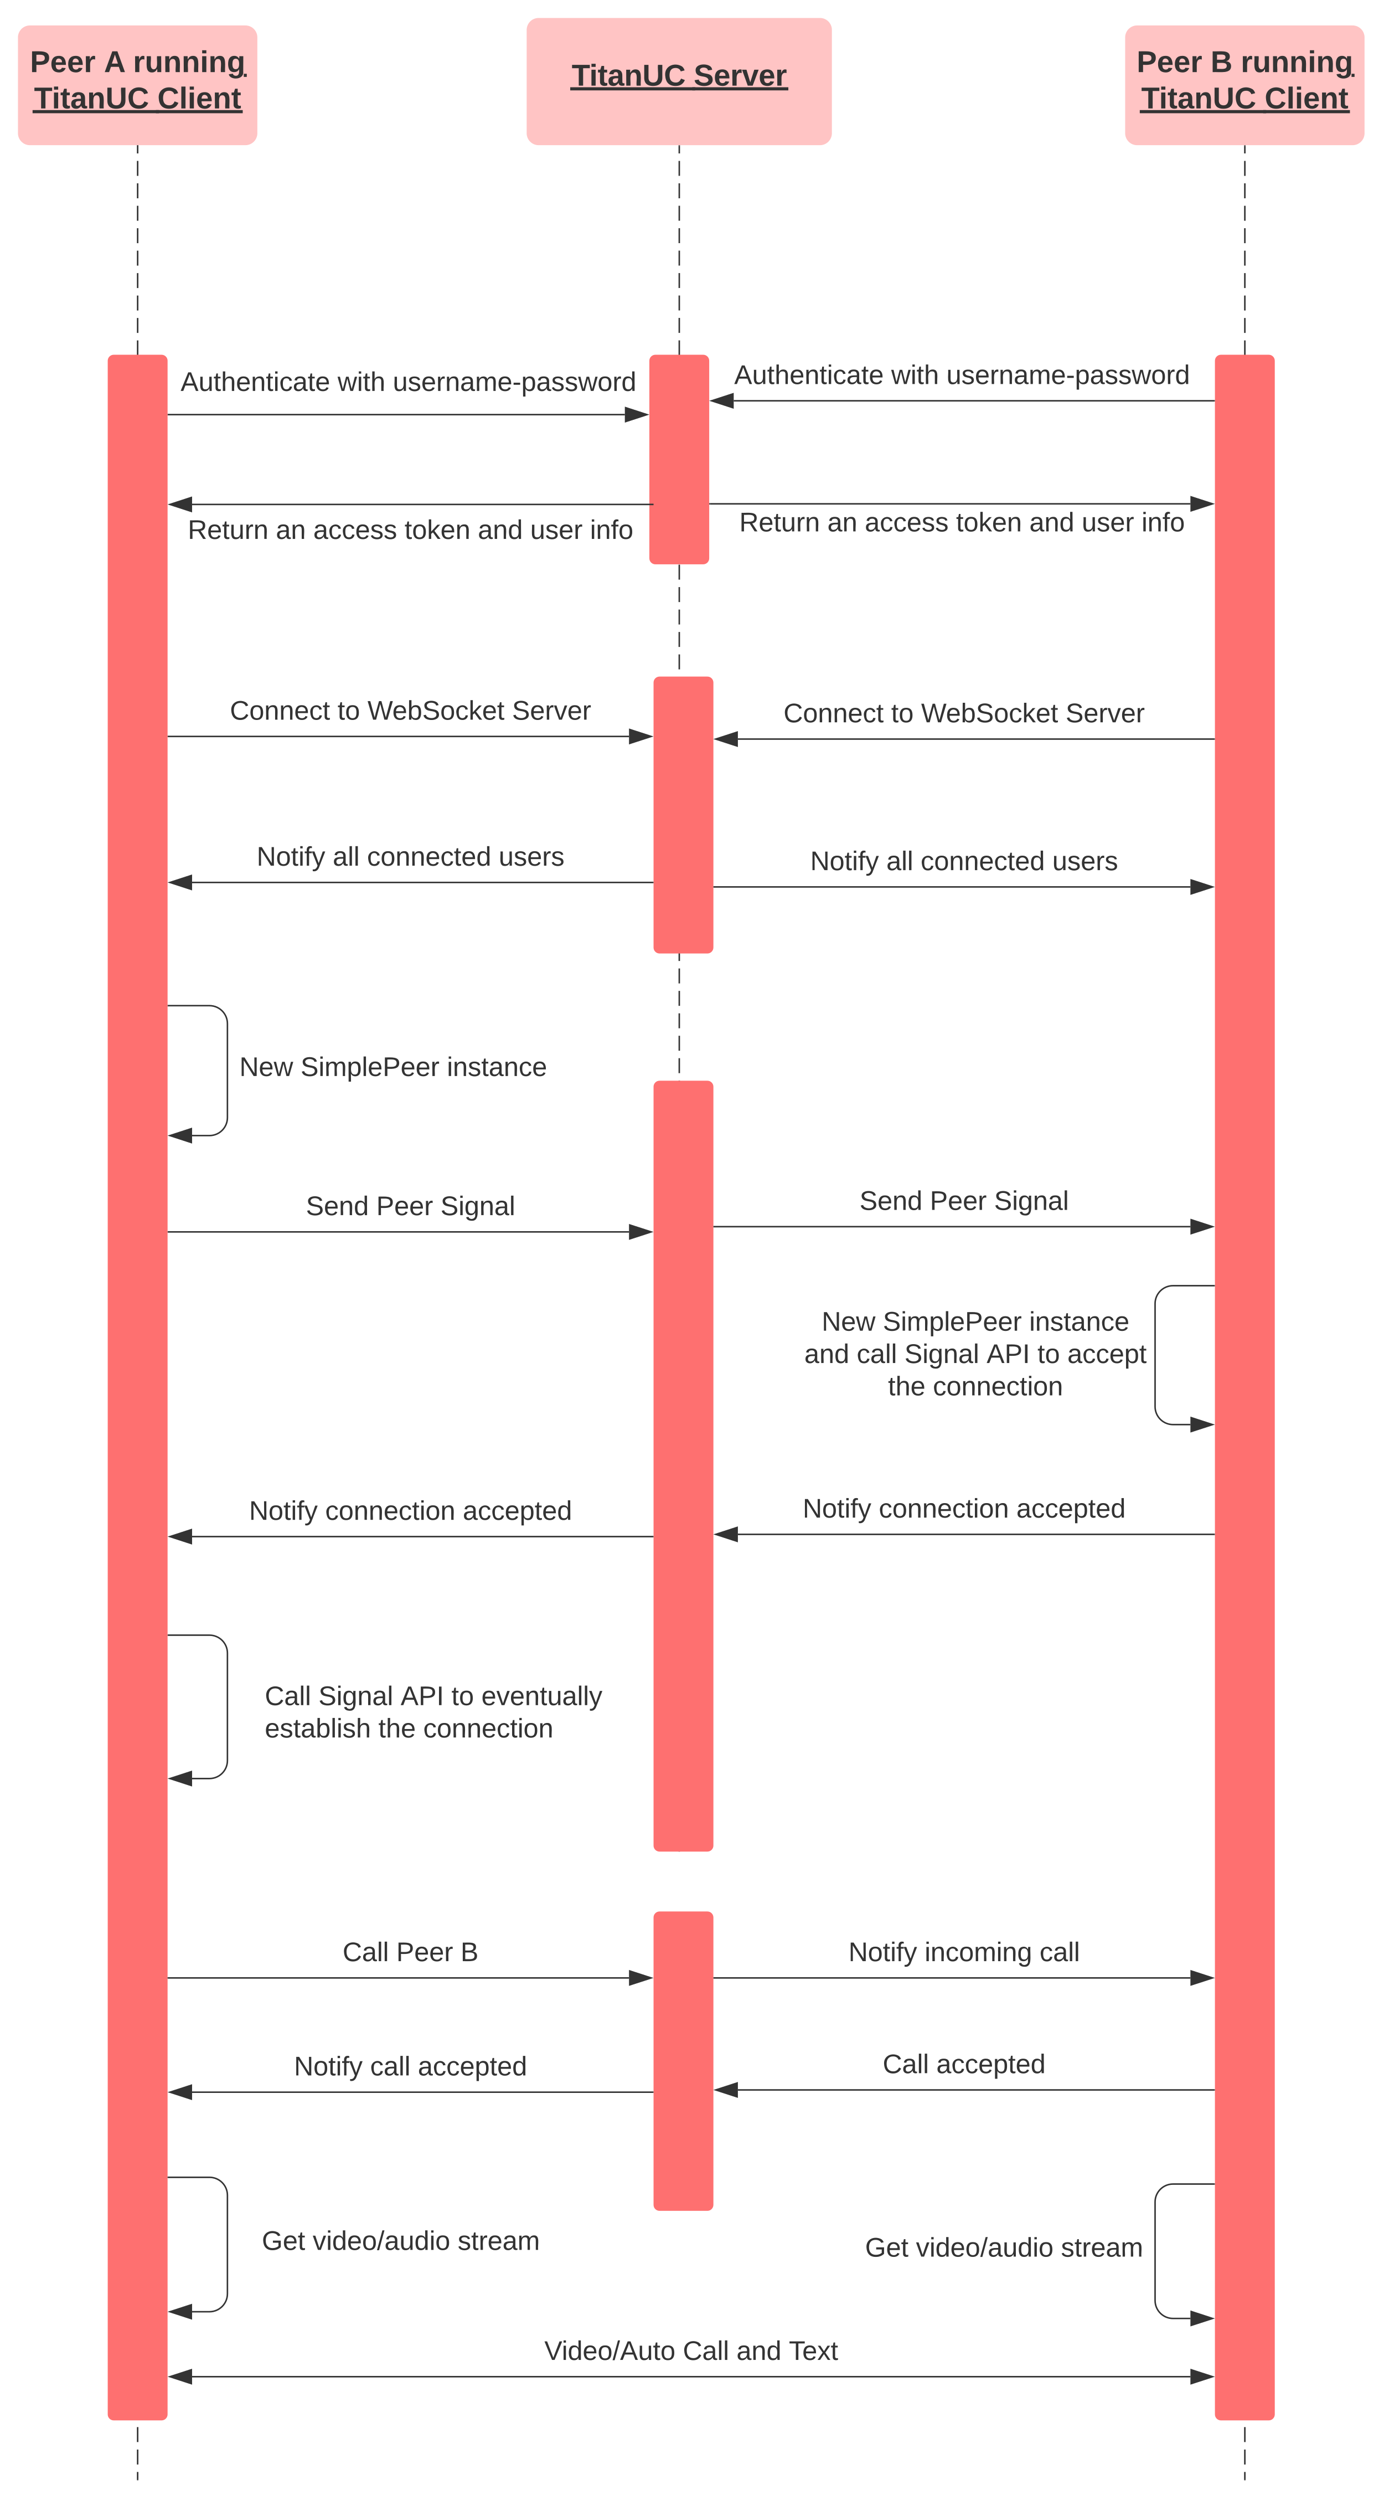 <svg xmlns="http://www.w3.org/2000/svg" xmlns:xlink="http://www.w3.org/1999/xlink" xmlns:lucid="lucid" width="925" height="1670"><g transform="translate(-68 -63)" lucid:page-tab-id="0_0"><path d="M900 160.5v5m0 5v10m0 4.98v10m0 5v10m0 4.98v10m0 5v10m0 5v9.98m0 5v10m0 5v9.98m0 5v10m0 5v9.98m0 5v10m0 5v9.98m0 5v10m0 5v9.98m0 5v10m0 5v9.98m0 5v10m0 5v9.98m0 5v10m0 5v9.98m0 5v10m0 5v10m0 4.98v10m0 5v10m0 4.98v10m0 5v10m0 4.98v10m0 5v10m0 4.98v10m0 5v10m0 5v9.98m0 5v10m0 5v9.98m0 5v10m0 5v9.98m0 5v10m0 5v9.98m0 5v10m0 5v9.98m0 5v10m0 5v9.98m0 5v10m0 5v9.98m0 5v10m0 5v9.98m0 5v10m0 5v9.98m0 5v10m0 5v10m0 4.98v10m0 5v10m0 4.98v10m0 5v10m0 4.98v10m0 5v10m0 4.98v10m0 5v10m0 5v9.98m0 5v10m0 5v9.98m0 5v10m0 5v9.98m0 5v10m0 5v9.98m0 5v10m0 5v9.98m0 5v10m0 5v9.98m0 5v10m0 5v9.98m0 5v10m0 5v9.98m0 5v10m0 5v10m0 4.98v10m0 5v10m0 4.98v10m0 5v10m0 4.98v10m0 5v10m0 4.98v10m0 5v10m0 5v9.98m0 5v10m0 5v9.98m0 5v10m0 5v9.98m0 5v10m0 5v9.98m0 5v10m0 5v9.98m0 5v10m0 5v9.98m0 5v10m0 5v9.98m0 5v10m0 5v9.98m0 5v10m0 5v9.98m0 5v10m0 5v10m0 4.98v10m0 5v10m0 4.98v5" stroke="#333" fill="none"/><path d="M900.5 160.5h-1v-.5h1" fill="#333"/><path d="M900 1719.5v.5M522 160.5v5m0 5v9.98m0 5v10m0 4.98v10m0 5v9.98m0 5v10m0 5v9.98m0 5v9.98m0 5v10m0 5v9.98m0 5v9.98m0 5v10m0 5v9.98m0 5v9.98m0 5v10m0 5v9.98m0 5v10m0 4.98v10m0 5v9.98m0 5v10m0 4.98v10m0 5v9.98m0 5v10m0 4.98v10m0 5v9.98m0 5v10m0 4.98v10m0 5v9.98m0 5v10m0 4.98v10m0 5v9.98m0 5v10m0 4.98v10m0 5v9.98m0 5v10m0 4.98v10m0 5V705m0 5v10m0 4.98v10m0 5v9.98m0 5v10m0 4.98v10m0 5v9.98m0 5v10m0 5v9.98m0 5v9.98m0 5v10m0 5v9.98m0 5v9.98m0 5v10m0 5v9.98m0 5v9.98m0 5v10m0 5v9.98m0 5v10m0 4.98v10m0 5v9.98m0 5v10m0 4.98v10m0 5v9.98m0 5v10m0 4.98v10m0 5v9.98m0 5v10m0 4.98v10m0 5v9.98m0 5v10m0 4.98v10m0 5v9.98m0 5v10m0 4.98v10m0 5v9.98m0 5v10m0 4.98v10m0 5v9.98m0 5v10m0 4.98v5" stroke="#333" fill="none"/><path d="M522.5 160.5h-1v-.5h1M522.5 1300h-1v-.5h1" fill="#333"/><path d="M420 83c0-4.42 3.58-8 8-8h188c4.42 0 8 3.58 8 8v69c0 4.42-3.58 8-8 8H428c-4.42 0-8-3.58-8-8z" fill="#ffc4c4"/><use xlink:href="#a" transform="matrix(1,0,0,1,420,75) translate(30.116 45.219)"/><use xlink:href="#b" transform="matrix(1,0,0,1,420,75) translate(111.672 45.219)"/><path d="M504.8 519c0-2.2 1.78-4 4-4h32c2.2 0 4 1.8 4 4v177c0 2.2-1.8 4-4 4h-32c-2.22 0-4-1.8-4-4z" stroke="#000" stroke-opacity="0" stroke-width="2" fill="#fe7070"/><path d="M180.5 555h307.9" stroke="#333" fill="none"/><path d="M180.5 555.5h-.5v-1h.5" fill="#333"/><path d="M503.17 555l-14.27 4.64v-9.28z" stroke="#333" fill="#333"/><use xlink:href="#c" transform="matrix(1,0,0,1,221.668,529.4) translate(0 14.4)"/><use xlink:href="#d" transform="matrix(1,0,0,1,221.668,529.4) translate(71.95 14.4)"/><use xlink:href="#e" transform="matrix(1,0,0,1,221.668,529.4) translate(91.95 14.4)"/><use xlink:href="#f" transform="matrix(1,0,0,1,221.668,529.4) translate(188.55 14.4)"/><path d="M504.8 789c0-2.2 1.78-4 4-4h32c2.2 0 4 1.8 4 4v507c0 2.2-1.8 4-4 4h-32c-2.22 0-4-1.8-4-4z" stroke="#000" stroke-opacity="0" stroke-width="2" fill="#fe7070"/><path d="M180.5 734.85H208c6.63 0 12 5.38 12 12v62.8c0 6.64-5.37 12-12 12h-11.62" stroke="#333" fill="none"/><path d="M180.5 735.35h-.5v-1h.5" fill="#333"/><path d="M181.62 821.66l14.26-4.64v9.27z" stroke="#333" fill="#333"/><use xlink:href="#g" transform="matrix(1,0,0,1,228,767.456) translate(0 14.4)"/><use xlink:href="#h" transform="matrix(1,0,0,1,228,767.456) translate(40.9 14.4)"/><use xlink:href="#i" transform="matrix(1,0,0,1,228,767.456) translate(138.7 14.4)"/><path d="M880 304c0-2.2 1.8-4 4-4h32c2.2 0 4 1.8 4 4v1372c0 2.2-1.8 4-4 4h-32c-2.2 0-4-1.8-4-4z" stroke="#000" stroke-opacity="0" stroke-width="2" fill="#fe7070"/><path d="M504.3 652.54H196.37" stroke="#333" fill="none"/><path d="M504.8 653.04h-.53v-1h.52" fill="#333"/><path d="M181.62 652.54l14.26-4.64v9.27z" stroke="#333" fill="#333"/><use xlink:href="#j" transform="matrix(1,0,0,1,239.518,626.938) translate(0.005 14.4)"/><use xlink:href="#k" transform="matrix(1,0,0,1,239.518,626.938) translate(50.905 14.4)"/><use xlink:href="#l" transform="matrix(1,0,0,1,239.518,626.938) translate(73.805 14.4)"/><use xlink:href="#m" transform="matrix(1,0,0,1,239.518,626.938) translate(161.805 14.4)"/><path d="M502 304c0-2.2 1.8-4 4-4h32c2.2 0 4 1.8 4 4v132c0 2.2-1.8 4-4 4h-32c-2.2 0-4-1.8-4-4z" stroke="#000" stroke-opacity="0" stroke-width="2" fill="#fe7070"/><path d="M180.5 340h305.12" stroke="#333" fill="none"/><path d="M180.5 340.5h-.5v-1h.5" fill="#333"/><path d="M500.38 340l-14.26 4.64v-9.28z" stroke="#333" fill="#333"/><use xlink:href="#n" transform="matrix(1,0,0,1,188.7,309.765) translate(0 14.4)"/><use xlink:href="#o" transform="matrix(1,0,0,1,188.7,309.765) translate(104.95 14.4)"/><use xlink:href="#p" transform="matrix(1,0,0,1,188.7,309.765) translate(141.85 14.4)"/><path d="M504.3 400H196.37M504.27 400h.52" stroke="#333" fill="none"/><path d="M181.62 400l14.26-4.64v9.28z" stroke="#333" fill="#333"/><use xlink:href="#q" transform="matrix(1,0,0,1,193.493,408.635) translate(0.005 14.4)"/><use xlink:href="#r" transform="matrix(1,0,0,1,193.493,408.635) translate(58.905 14.4)"/><use xlink:href="#s" transform="matrix(1,0,0,1,193.493,408.635) translate(83.905 14.4)"/><use xlink:href="#t" transform="matrix(1,0,0,1,193.493,408.635) translate(144.905 14.4)"/><use xlink:href="#u" transform="matrix(1,0,0,1,193.493,408.635) translate(193.905 14.4)"/><use xlink:href="#v" transform="matrix(1,0,0,1,193.493,408.635) translate(228.905 14.4)"/><use xlink:href="#w" transform="matrix(1,0,0,1,193.493,408.635) translate(268.855 14.4)"/><path d="M542.5 399.6h321.12" stroke="#333" fill="none"/><path d="M542.5 400.1h-.5v-1h.5" fill="#333"/><path d="M878.38 399.6l-14.26 4.64v-9.27z" stroke="#333" fill="#333"/><use xlink:href="#q" transform="matrix(1,0,0,1,562.1,403.605) translate(0.005 14.4)"/><use xlink:href="#r" transform="matrix(1,0,0,1,562.1,403.605) translate(58.905 14.4)"/><use xlink:href="#s" transform="matrix(1,0,0,1,562.1,403.605) translate(83.905 14.4)"/><use xlink:href="#t" transform="matrix(1,0,0,1,562.1,403.605) translate(144.905 14.4)"/><use xlink:href="#u" transform="matrix(1,0,0,1,562.1,403.605) translate(193.905 14.4)"/><use xlink:href="#v" transform="matrix(1,0,0,1,562.1,403.605) translate(228.905 14.4)"/><use xlink:href="#w" transform="matrix(1,0,0,1,562.1,403.605) translate(268.855 14.4)"/><path d="M879.5 330.76H558.38" stroke="#333" fill="none"/><path d="M880 331.26h-.5v-1h.5" fill="#333"/><path d="M543.62 330.76l14.26-4.64v9.27z" stroke="#333" fill="#333"/><use xlink:href="#x" transform="matrix(1,0,0,1,558.7,305.159) translate(0.005 14.4)"/><use xlink:href="#y" transform="matrix(1,0,0,1,558.7,305.159) translate(104.955 14.4)"/><use xlink:href="#z" transform="matrix(1,0,0,1,558.7,305.159) translate(141.855 14.4)"/><path d="M879.5 556.75H561.17" stroke="#333" fill="none"/><path d="M880 557.25h-.5v-1h.5" fill="#333"/><path d="M546.4 556.75l14.27-4.63v9.27z" stroke="#333" fill="#333"/><use xlink:href="#A" transform="matrix(1,0,0,1,591.668,531.152) translate(0.005 14.4)"/><use xlink:href="#B" transform="matrix(1,0,0,1,591.668,531.152) translate(71.955 14.4)"/><use xlink:href="#C" transform="matrix(1,0,0,1,591.668,531.152) translate(91.955 14.4)"/><use xlink:href="#D" transform="matrix(1,0,0,1,591.668,531.152) translate(188.555 14.4)"/><path d="M545.3 655.53H863.6" stroke="#333" fill="none"/><path d="M545.3 656.03h-.5v-1h.5" fill="#333"/><path d="M878.38 655.53l-14.26 4.64v-9.27z" stroke="#333" fill="#333"/><use xlink:href="#j" transform="matrix(1,0,0,1,609.518,629.931) translate(0.005 14.4)"/><use xlink:href="#k" transform="matrix(1,0,0,1,609.518,629.931) translate(50.905 14.4)"/><use xlink:href="#l" transform="matrix(1,0,0,1,609.518,629.931) translate(73.805 14.4)"/><use xlink:href="#m" transform="matrix(1,0,0,1,609.518,629.931) translate(161.805 14.4)"/><path d="M180.5 886h307.9" stroke="#333" fill="none"/><path d="M180.5 886.5h-.5v-1h.5" fill="#333"/><path d="M503.17 886l-14.27 4.65v-9.27z" stroke="#333" fill="#333"/><use xlink:href="#E" transform="matrix(1,0,0,1,272.468,860.415) translate(0.005 14.4)"/><use xlink:href="#F" transform="matrix(1,0,0,1,272.468,860.415) translate(47.005 14.4)"/><use xlink:href="#G" transform="matrix(1,0,0,1,272.468,860.415) translate(89.955 14.4)"/><path d="M545.3 882.5H863.6" stroke="#333" fill="none"/><path d="M545.3 883h-.5v-1h.5" fill="#333"/><path d="M878.38 882.5l-14.26 4.64v-9.28z" stroke="#333" fill="#333"/><use xlink:href="#E" transform="matrix(1,0,0,1,642.468,856.9) translate(0.005 14.4)"/><use xlink:href="#F" transform="matrix(1,0,0,1,642.468,856.9) translate(47.005 14.4)"/><use xlink:href="#G" transform="matrix(1,0,0,1,642.468,856.9) translate(89.955 14.4)"/><path d="M879.5 921.93H852c-6.63 0-12 5.38-12 12v68.8c0 6.62 5.37 12 12 12h11.62" stroke="#333" fill="none"/><path d="M880 922.43h-.5v-1h.5" fill="#333"/><path d="M878.38 1014.73l-14.26 4.63v-9.27z" stroke="#333" fill="#333"/><path d="M600 940.6c0-4.42 3.58-8 8-8h224c4.42 0 8 3.58 8 8v58.8c0 4.42-3.58 8-8 8H608c-4.42 0-8-3.58-8-8z" stroke="#000" stroke-opacity="0" fill="#fff" fill-opacity="0"/><use xlink:href="#H" transform="matrix(1,0,0,1,605,937.6) translate(12.175 14.4)"/><use xlink:href="#I" transform="matrix(1,0,0,1,605,937.6) translate(53.075 14.4)"/><use xlink:href="#J" transform="matrix(1,0,0,1,605,937.6) translate(150.875 14.4)"/><use xlink:href="#K" transform="matrix(1,0,0,1,605,937.6) translate(0.6 36)"/><use xlink:href="#L" transform="matrix(1,0,0,1,605,937.6) translate(35.6 36)"/><use xlink:href="#M" transform="matrix(1,0,0,1,605,937.6) translate(67.5 36)"/><use xlink:href="#N" transform="matrix(1,0,0,1,605,937.6) translate(122.4 36)"/><use xlink:href="#B" transform="matrix(1,0,0,1,605,937.6) translate(156.4 36)"/><use xlink:href="#O" transform="matrix(1,0,0,1,605,937.6) translate(176.4 36)"/><use xlink:href="#P" transform="matrix(1,0,0,1,605,937.6) translate(56.525 57.6)"/><use xlink:href="#Q" transform="matrix(1,0,0,1,605,937.6) translate(86.525 57.6)"/><path d="M879.5 1088.06H561.17" stroke="#333" fill="none"/><path d="M880 1088.56h-.5v-1h.5" fill="#333"/><path d="M546.4 1088.06l14.27-4.63v9.27z" stroke="#333" fill="#333"/><use xlink:href="#j" transform="matrix(1,0,0,1,604.468,1062.462) translate(0.005 14.4)"/><use xlink:href="#R" transform="matrix(1,0,0,1,604.468,1062.462) translate(50.905 14.4)"/><use xlink:href="#S" transform="matrix(1,0,0,1,604.468,1062.462) translate(142.855 14.4)"/><path d="M504.3 1089.56H196.37" stroke="#333" fill="none"/><path d="M504.8 1090.06h-.53v-1h.52" fill="#333"/><path d="M181.62 1089.56l14.26-4.64v9.27z" stroke="#333" fill="#333"/><g><use xlink:href="#j" transform="matrix(1,0,0,1,234.468,1063.959) translate(0.005 14.4)"/><use xlink:href="#R" transform="matrix(1,0,0,1,234.468,1063.959) translate(50.905 14.4)"/><use xlink:href="#S" transform="matrix(1,0,0,1,234.468,1063.959) translate(142.855 14.4)"/></g><path d="M180.5 1155.4H208c6.63 0 12 5.38 12 12v71.8c0 6.62-5.37 12-12 12h-11.62" stroke="#333" fill="none"/><path d="M180.5 1155.9h-.5v-1h.5" fill="#333"/><path d="M181.62 1251.2l14.26-4.64v9.27z" stroke="#333" fill="#333"/><path d="M240 1180.6c0-4.42 3.58-8 8-8h224c4.42 0 8 3.58 8 8v58.8c0 4.42-3.58 8-8 8H248c-4.42 0-8-3.58-8-8z" stroke="#000" stroke-opacity="0" fill="#fff" fill-opacity="0"/><g><use xlink:href="#T" transform="matrix(1,0,0,1,245,1177.6) translate(0 24.556)"/><use xlink:href="#M" transform="matrix(1,0,0,1,245,1177.6) translate(35.85 24.556)"/><use xlink:href="#N" transform="matrix(1,0,0,1,245,1177.6) translate(90.75 24.556)"/><use xlink:href="#B" transform="matrix(1,0,0,1,245,1177.6) translate(124.75 24.556)"/><use xlink:href="#U" transform="matrix(1,0,0,1,245,1177.6) translate(144.75 24.556)"/><use xlink:href="#V" transform="matrix(1,0,0,1,245,1177.6) translate(0 46.156)"/><use xlink:href="#P" transform="matrix(1,0,0,1,245,1177.6) translate(75.9 46.156)"/><use xlink:href="#Q" transform="matrix(1,0,0,1,245,1177.6) translate(105.9 46.156)"/></g><path d="M40 95.5c0-4.42 3.58-8 8-8h224c4.42 0 8 3.58 8 8v44c0 4.42-3.58 8-8 8H48c-4.42 0-8-3.58-8-8z" stroke="#000" stroke-opacity="0" fill="#fff" fill-opacity="0"/><path d="M80 88c0-4.42 3.58-8 8-8h144c4.42 0 8 3.58 8 8v64c0 4.42-3.58 8-8 8H88c-4.42 0-8-3.58-8-8z" fill="#ffc4c4"/><g><use xlink:href="#W" transform="matrix(1,0,0,1,80,80) translate(8.076 31.178)"/><use xlink:href="#X" transform="matrix(1,0,0,1,80,80) translate(57.508 31.178)"/><use xlink:href="#Y" transform="matrix(1,0,0,1,80,80) translate(76.944 31.178)"/><use xlink:href="#Z" transform="matrix(1,0,0,1,80,80) translate(10.772 55.444)"/><use xlink:href="#aa" transform="matrix(1,0,0,1,80,80) translate(93.234 55.444)"/></g><path d="M820 88c0-4.42 3.58-8 8-8h144c4.42 0 8 3.58 8 8v64c0 4.42-3.58 8-8 8H828c-4.42 0-8-3.58-8-8z" fill="#ffc4c4"/><g><use xlink:href="#W" transform="matrix(1,0,0,1,820,80) translate(7.711 31.178)"/><use xlink:href="#ab" transform="matrix(1,0,0,1,820,80) translate(57.143 31.178)"/><use xlink:href="#Y" transform="matrix(1,0,0,1,820,80) translate(77.309 31.178)"/><use xlink:href="#Z" transform="matrix(1,0,0,1,820,80) translate(10.772 55.444)"/><use xlink:href="#aa" transform="matrix(1,0,0,1,820,80) translate(93.234 55.444)"/></g><path d="M196.38 1650.8h667.24" stroke="#333" fill="none"/><path d="M181.62 1650.8l14.26-4.63v9.27zM878.38 1650.8l-14.26 4.64v-9.27z" stroke="#333" fill="#333"/><g><use xlink:href="#ac" transform="matrix(1,0,0,1,431.8,1625.201) translate(0.005 14.4)"/><use xlink:href="#ad" transform="matrix(1,0,0,1,431.8,1625.201) translate(92.605 14.4)"/><use xlink:href="#u" transform="matrix(1,0,0,1,431.8,1625.201) translate(128.455 14.4)"/><use xlink:href="#ae" transform="matrix(1,0,0,1,431.8,1625.201) translate(163.455 14.4)"/></g><path d="M160 160.5v5m0 5v10m0 4.98v10m0 5v10m0 4.98v10m0 5v10m0 5v9.98m0 5v10m0 5v9.98m0 5v10m0 5v9.98m0 5v10m0 5v9.98m0 5v10m0 5v9.98m0 5v10m0 5v9.98m0 5v10m0 5v9.98m0 5v10m0 5v9.98m0 5v10m0 5v10m0 4.98v10m0 5v10m0 4.98v10m0 5v10m0 4.98v10m0 5v10m0 4.98v10m0 5v10m0 5v9.98m0 5v10m0 5v9.98m0 5v10m0 5v9.98m0 5v10m0 5v9.98m0 5v10m0 5v9.98m0 5v10m0 5v9.98m0 5v10m0 5v9.98m0 5v10m0 5v9.98m0 5v10m0 5v9.98m0 5v10m0 5v10m0 4.98v10m0 5v10m0 4.98v10m0 5v10m0 4.98v10m0 5v10m0 4.98v10m0 5v10m0 5v9.98m0 5v10m0 5v9.98m0 5v10m0 5v9.98m0 5v10m0 5v9.98m0 5v10m0 5v9.98m0 5v10m0 5v9.98m0 5v10m0 5v9.98m0 5v10m0 5v9.98m0 5v10m0 5v10m0 4.98v10m0 5v10m0 4.98v10m0 5v10m0 4.98v10m0 5v10m0 4.98v10m0 5v10m0 5v9.98m0 5v10m0 5v9.98m0 5v10m0 5v9.98m0 5v10m0 5v9.98m0 5v10m0 5v9.98m0 5v10m0 5v9.98m0 5v10m0 5v9.98m0 5v10m0 5v9.98m0 5v10m0 5v9.98m0 5v10m0 5v10m0 4.98v10m0 5v10m0 4.98v5M160 160.5v-.5M160 1719.5v.5" stroke="#333" fill="none"/><path d="M140 304c0-2.2 1.8-4 4-4h32c2.2 0 4 1.8 4 4v1372c0 2.2-1.8 4-4 4h-32c-2.2 0-4-1.8-4-4zM504.8 1344c0-2.2 1.78-4 4-4h32c2.2 0 4 1.8 4 4v192c0 2.2-1.8 4-4 4h-32c-2.22 0-4-1.8-4-4z" stroke="#000" stroke-opacity="0" stroke-width="2" fill="#fe7070"/><path d="M180.5 1384.4h307.9" stroke="#333" fill="none"/><path d="M180.5 1384.9h-.5v-1h.5" fill="#333"/><path d="M503.17 1384.4l-14.27 4.63v-9.27z" stroke="#333" fill="#333"/><g><use xlink:href="#T" transform="matrix(1,0,0,1,296.993,1358.798) translate(0.005 14.4)"/><use xlink:href="#F" transform="matrix(1,0,0,1,296.993,1358.798) translate(35.855 14.4)"/><use xlink:href="#af" transform="matrix(1,0,0,1,296.993,1358.798) translate(78.805 14.4)"/></g><path d="M545.3 1384.4H863.6" stroke="#333" fill="none"/><path d="M545.3 1384.9h-.5v-1h.5" fill="#333"/><path d="M878.38 1384.4l-14.26 4.63v-9.27z" stroke="#333" fill="#333"/><g><use xlink:href="#j" transform="matrix(1,0,0,1,635.068,1358.798) translate(0.005 14.4)"/><use xlink:href="#ag" transform="matrix(1,0,0,1,635.068,1358.798) translate(50.905 14.4)"/><use xlink:href="#ah" transform="matrix(1,0,0,1,635.068,1358.798) translate(127.755 14.4)"/></g><path d="M879.5 1459.23H561.17" stroke="#333" fill="none"/><path d="M880 1459.73h-.5v-1h.5" fill="#333"/><path d="M546.4 1459.23l14.27-4.64v9.27z" stroke="#333" fill="#333"/><g><use xlink:href="#T" transform="matrix(1,0,0,1,657.968,1433.63) translate(0.005 14.4)"/><use xlink:href="#S" transform="matrix(1,0,0,1,657.968,1433.63) translate(35.855 14.4)"/></g><path d="M504.3 1460.73H196.37" stroke="#333" fill="none"/><path d="M504.8 1461.23h-.53v-1h.52" fill="#333"/><path d="M181.62 1460.73l14.26-4.64v9.26z" stroke="#333" fill="#333"/><g><use xlink:href="#j" transform="matrix(1,0,0,1,264.493,1435.127) translate(0.005 14.4)"/><use xlink:href="#L" transform="matrix(1,0,0,1,264.493,1435.127) translate(50.905 14.4)"/><use xlink:href="#S" transform="matrix(1,0,0,1,264.493,1435.127) translate(82.805 14.4)"/></g><path d="M180.5 1517.6H208c6.63 0 12 5.37 12 12v65.8c0 6.63-5.37 12-12 12h-11.62" stroke="#333" fill="none"/><path d="M180.5 1518.1h-.5v-1h.5" fill="#333"/><path d="M181.62 1607.4l14.26-4.64v9.27z" stroke="#333" fill="#333"/><g><use xlink:href="#ai" transform="matrix(1,0,0,1,228,1551.699) translate(0.005 14.4)"/><use xlink:href="#aj" transform="matrix(1,0,0,1,228,1551.699) translate(15.005 14.4)"/><use xlink:href="#ak" transform="matrix(1,0,0,1,228,1551.699) translate(49.005 14.4)"/><use xlink:href="#al" transform="matrix(1,0,0,1,228,1551.699) translate(145.905 14.4)"/></g><path d="M879.5 1522.1H852c-6.63 0-12 5.36-12 12v65.8c0 6.62 5.37 12 12 12h11.62" stroke="#333" fill="none"/><path d="M880 1522.6h-.5v-1h.5" fill="#333"/><path d="M878.38 1611.9l-14.26 4.62v-9.27z" stroke="#333" fill="#333"/><g><use xlink:href="#am" transform="matrix(1,0,0,1,646.2,1556.189) translate(0.005 14.4)"/><use xlink:href="#ak" transform="matrix(1,0,0,1,646.2,1556.189) translate(34.005 14.4)"/><use xlink:href="#al" transform="matrix(1,0,0,1,646.2,1556.189) translate(130.905 14.4)"/></g><defs><path fill="#333" d="M136-208V0H84v-208H4v-40h212v40h-80" id="an"/><path fill="#333" d="M25-224v-37h50v37H25zM25 0v-190h50V0H25" id="ao"/><path fill="#333" d="M115-3C79 11 28 4 28-45v-112H4v-33h27l15-45h31v45h36v33H77v99c-1 23 16 31 38 25v30" id="ap"/><path fill="#333" d="M133-34C117-15 103 5 69 4 32 3 11-16 11-54c-1-60 55-63 116-61 1-26-3-47-28-47-18 1-26 9-28 27l-52-2c7-38 36-58 82-57s74 22 75 68l1 82c-1 14 12 18 25 15v27c-30 8-71 5-69-32zm-48 3c29 0 43-24 42-57-32 0-66-3-65 30 0 17 8 27 23 27" id="aq"/><path fill="#333" d="M135-194c87-1 58 113 63 194h-50c-7-57 23-157-34-157-59 0-34 97-39 157H25l-1-190h47c2 12-1 28 3 38 12-26 28-41 61-42" id="ar"/><path fill="#333" d="M238-95c0 69-44 99-111 99C63 4 22-25 22-93v-155h51v151c-1 38 19 59 55 60 90 1 49-130 58-211h52v153" id="as"/><path fill="#333" d="M67-125c0 53 21 87 73 88 37 1 54-22 65-47l45 17C233-25 199 4 140 4 58 4 20-42 15-125 8-235 124-281 211-232c18 10 29 29 36 50l-46 12c-8-25-30-41-62-41-52 0-71 34-72 86" id="at"/><g id="a"><use transform="matrix(0.056,0,0,0.056,0,0)" xlink:href="#an"/><use transform="matrix(0.056,0,0,0.056,11.778,0)" xlink:href="#ao"/><use transform="matrix(0.056,0,0,0.056,17.333,0)" xlink:href="#ap"/><use transform="matrix(0.056,0,0,0.056,23.944,0)" xlink:href="#aq"/><use transform="matrix(0.056,0,0,0.056,35.056,0)" xlink:href="#ar"/><use transform="matrix(0.056,0,0,0.056,47.222,0)" xlink:href="#as"/><use transform="matrix(0.056,0,0,0.056,61.611,0)" xlink:href="#at"/><path fill="#333" d="M-1 1.07h83.56v2.1H-1z"/></g><path fill="#333" d="M169-182c-1-43-94-46-97-3 18 66 151 10 154 114 3 95-165 93-204 36-6-8-10-19-12-30l50-8c3 46 112 56 116 5-17-69-150-10-154-114-4-87 153-88 188-35 5 8 8 18 10 28" id="au"/><path fill="#333" d="M185-48c-13 30-37 53-82 52C43 2 14-33 14-96s30-98 90-98c62 0 83 45 84 108H66c0 31 8 55 39 56 18 0 30-7 34-22zm-45-69c5-46-57-63-70-21-2 6-4 13-4 21h74" id="av"/><path fill="#333" d="M135-150c-39-12-60 13-60 57V0H25l-1-190h47c2 13-1 29 3 40 6-28 27-53 61-41v41" id="aw"/><path fill="#333" d="M128 0H69L1-190h53L99-40l48-150h52" id="ax"/><g id="b"><use transform="matrix(0.056,0,0,0.056,0,0)" xlink:href="#au"/><use transform="matrix(0.056,0,0,0.056,13.333,0)" xlink:href="#av"/><use transform="matrix(0.056,0,0,0.056,24.444,0)" xlink:href="#aw"/><use transform="matrix(0.056,0,0,0.056,32.222,0)" xlink:href="#ax"/><use transform="matrix(0.056,0,0,0.056,43.333,0)" xlink:href="#av"/><use transform="matrix(0.056,0,0,0.056,54.444,0)" xlink:href="#aw"/><path fill="#333" d="M-1 1.07h64.22v2.1H-1z"/></g><path fill="#333" d="M212-179c-10-28-35-45-73-45-59 0-87 40-87 99 0 60 29 101 89 101 43 0 62-24 78-52l27 14C228-24 195 4 139 4 59 4 22-46 18-125c-6-104 99-153 187-111 19 9 31 26 39 46" id="ay"/><path fill="#333" d="M100-194c62-1 85 37 85 99 1 63-27 99-86 99S16-35 15-95c0-66 28-99 85-99zM99-20c44 1 53-31 53-75 0-43-8-75-51-75s-53 32-53 75 10 74 51 75" id="az"/><path fill="#333" d="M117-194c89-4 53 116 60 194h-32v-121c0-31-8-49-39-48C34-167 62-67 57 0H25l-1-190h30c1 10-1 24 2 32 11-22 29-35 61-36" id="aA"/><path fill="#333" d="M100-194c63 0 86 42 84 106H49c0 40 14 67 53 68 26 1 43-12 49-29l28 8c-11 28-37 45-77 45C44 4 14-33 15-96c1-61 26-98 85-98zm52 81c6-60-76-77-97-28-3 7-6 17-6 28h103" id="aB"/><path fill="#333" d="M96-169c-40 0-48 33-48 73s9 75 48 75c24 0 41-14 43-38l32 2c-6 37-31 61-74 61-59 0-76-41-82-99-10-93 101-131 147-64 4 7 5 14 7 22l-32 3c-4-21-16-35-41-35" id="aC"/><path fill="#333" d="M59-47c-2 24 18 29 38 22v24C64 9 27 4 27-40v-127H5v-23h24l9-43h21v43h35v23H59v120" id="aD"/><g id="c"><use transform="matrix(0.05,0,0,0.05,0,0)" xlink:href="#ay"/><use transform="matrix(0.05,0,0,0.05,12.95,0)" xlink:href="#az"/><use transform="matrix(0.05,0,0,0.05,22.95,0)" xlink:href="#aA"/><use transform="matrix(0.05,0,0,0.05,32.95,0)" xlink:href="#aA"/><use transform="matrix(0.05,0,0,0.05,42.95,0)" xlink:href="#aB"/><use transform="matrix(0.05,0,0,0.05,52.95,0)" xlink:href="#aC"/><use transform="matrix(0.05,0,0,0.05,61.95,0)" xlink:href="#aD"/></g><g id="d"><use transform="matrix(0.05,0,0,0.05,0,0)" xlink:href="#aD"/><use transform="matrix(0.05,0,0,0.05,5,0)" xlink:href="#az"/></g><path fill="#333" d="M266 0h-40l-56-210L115 0H75L2-248h35L96-30l15-64 43-154h32l59 218 59-218h35" id="aE"/><path fill="#333" d="M115-194c53 0 69 39 70 98 0 66-23 100-70 100C84 3 66-7 56-30L54 0H23l1-261h32v101c10-23 28-34 59-34zm-8 174c40 0 45-34 45-75 0-40-5-75-45-74-42 0-51 32-51 76 0 43 10 73 51 73" id="aF"/><path fill="#333" d="M185-189c-5-48-123-54-124 2 14 75 158 14 163 119 3 78-121 87-175 55-17-10-28-26-33-46l33-7c5 56 141 63 141-1 0-78-155-14-162-118-5-82 145-84 179-34 5 7 8 16 11 25" id="aG"/><path fill="#333" d="M143 0L79-87 56-68V0H24v-261h32v163l83-92h37l-77 82L181 0h-38" id="aH"/><g id="e"><use transform="matrix(0.05,0,0,0.05,0,0)" xlink:href="#aE"/><use transform="matrix(0.05,0,0,0.05,16.6,0)" xlink:href="#aB"/><use transform="matrix(0.05,0,0,0.05,26.6,0)" xlink:href="#aF"/><use transform="matrix(0.05,0,0,0.05,36.6,0)" xlink:href="#aG"/><use transform="matrix(0.05,0,0,0.05,48.6,0)" xlink:href="#az"/><use transform="matrix(0.05,0,0,0.05,58.6,0)" xlink:href="#aC"/><use transform="matrix(0.05,0,0,0.05,67.6,0)" xlink:href="#aH"/><use transform="matrix(0.05,0,0,0.05,76.6,0)" xlink:href="#aB"/><use transform="matrix(0.05,0,0,0.05,86.6,0)" xlink:href="#aD"/></g><path fill="#333" d="M114-163C36-179 61-72 57 0H25l-1-190h30c1 12-1 29 2 39 6-27 23-49 58-41v29" id="aI"/><path fill="#333" d="M108 0H70L1-190h34L89-25l56-165h34" id="aJ"/><g id="f"><use transform="matrix(0.05,0,0,0.05,0,0)" xlink:href="#aG"/><use transform="matrix(0.05,0,0,0.05,12,0)" xlink:href="#aB"/><use transform="matrix(0.05,0,0,0.05,22,0)" xlink:href="#aI"/><use transform="matrix(0.05,0,0,0.05,27.95,0)" xlink:href="#aJ"/><use transform="matrix(0.05,0,0,0.05,36.95,0)" xlink:href="#aB"/><use transform="matrix(0.05,0,0,0.05,46.95,0)" xlink:href="#aI"/></g><path fill="#333" d="M190 0L58-211 59 0H30v-248h39L202-35l-2-213h31V0h-41" id="aK"/><path fill="#333" d="M206 0h-36l-40-164L89 0H53L-1-190h32L70-26l43-164h34l41 164 42-164h31" id="aL"/><g id="g"><use transform="matrix(0.05,0,0,0.05,0,0)" xlink:href="#aK"/><use transform="matrix(0.05,0,0,0.05,12.95,0)" xlink:href="#aB"/><use transform="matrix(0.05,0,0,0.05,22.95,0)" xlink:href="#aL"/></g><path fill="#333" d="M24-231v-30h32v30H24zM24 0v-190h32V0H24" id="aM"/><path fill="#333" d="M210-169c-67 3-38 105-44 169h-31v-121c0-29-5-50-35-48C34-165 62-65 56 0H25l-1-190h30c1 10-1 24 2 32 10-44 99-50 107 0 11-21 27-35 58-36 85-2 47 119 55 194h-31v-121c0-29-5-49-35-48" id="aN"/><path fill="#333" d="M115-194c55 1 70 41 70 98S169 2 115 4C84 4 66-9 55-30l1 105H24l-1-265h31l2 30c10-21 28-34 59-34zm-8 174c40 0 45-34 45-75s-6-73-45-74c-42 0-51 32-51 76 0 43 10 73 51 73" id="aO"/><path fill="#333" d="M24 0v-261h32V0H24" id="aP"/><path fill="#333" d="M30-248c87 1 191-15 191 75 0 78-77 80-158 76V0H30v-248zm33 125c57 0 124 11 124-50 0-59-68-47-124-48v98" id="aQ"/><g id="h"><use transform="matrix(0.05,0,0,0.05,0,0)" xlink:href="#aG"/><use transform="matrix(0.05,0,0,0.05,12,0)" xlink:href="#aM"/><use transform="matrix(0.05,0,0,0.05,15.95,0)" xlink:href="#aN"/><use transform="matrix(0.05,0,0,0.05,30.9,0)" xlink:href="#aO"/><use transform="matrix(0.05,0,0,0.05,40.9,0)" xlink:href="#aP"/><use transform="matrix(0.05,0,0,0.05,44.85,0)" xlink:href="#aB"/><use transform="matrix(0.05,0,0,0.05,54.85,0)" xlink:href="#aQ"/><use transform="matrix(0.05,0,0,0.05,66.85,0)" xlink:href="#aB"/><use transform="matrix(0.05,0,0,0.05,76.85,0)" xlink:href="#aB"/><use transform="matrix(0.05,0,0,0.05,86.85,0)" xlink:href="#aI"/></g><path fill="#333" d="M135-143c-3-34-86-38-87 0 15 53 115 12 119 90S17 21 10-45l28-5c4 36 97 45 98 0-10-56-113-15-118-90-4-57 82-63 122-42 12 7 21 19 24 35" id="aR"/><path fill="#333" d="M141-36C126-15 110 5 73 4 37 3 15-17 15-53c-1-64 63-63 125-63 3-35-9-54-41-54-24 1-41 7-42 31l-33-3c5-37 33-52 76-52 45 0 72 20 72 64v82c-1 20 7 32 28 27v20c-31 9-61-2-59-35zM48-53c0 20 12 33 32 33 41-3 63-29 60-74-43 2-92-5-92 41" id="aS"/><g id="i"><use transform="matrix(0.05,0,0,0.05,0,0)" xlink:href="#aM"/><use transform="matrix(0.05,0,0,0.05,3.95,0)" xlink:href="#aA"/><use transform="matrix(0.05,0,0,0.05,13.95,0)" xlink:href="#aR"/><use transform="matrix(0.05,0,0,0.05,22.95,0)" xlink:href="#aD"/><use transform="matrix(0.05,0,0,0.05,27.95,0)" xlink:href="#aS"/><use transform="matrix(0.05,0,0,0.05,37.95,0)" xlink:href="#aA"/><use transform="matrix(0.05,0,0,0.05,47.95,0)" xlink:href="#aC"/><use transform="matrix(0.05,0,0,0.05,56.95,0)" xlink:href="#aB"/></g><path fill="#333" d="M101-234c-31-9-42 10-38 44h38v23H63V0H32v-167H5v-23h27c-7-52 17-82 69-68v24" id="aT"/><path fill="#333" d="M179-190L93 31C79 59 56 82 12 73V49c39 6 53-20 64-50L1-190h34L92-34l54-156h33" id="aU"/><g id="j"><use transform="matrix(0.05,0,0,0.05,0,0)" xlink:href="#aK"/><use transform="matrix(0.05,0,0,0.05,12.95,0)" xlink:href="#az"/><use transform="matrix(0.05,0,0,0.05,22.95,0)" xlink:href="#aD"/><use transform="matrix(0.05,0,0,0.05,27.95,0)" xlink:href="#aM"/><use transform="matrix(0.05,0,0,0.05,31.9,0)" xlink:href="#aT"/><use transform="matrix(0.05,0,0,0.05,36.9,0)" xlink:href="#aU"/></g><g id="k"><use transform="matrix(0.05,0,0,0.05,0,0)" xlink:href="#aS"/><use transform="matrix(0.05,0,0,0.05,10,0)" xlink:href="#aP"/><use transform="matrix(0.05,0,0,0.05,13.95,0)" xlink:href="#aP"/></g><path fill="#333" d="M85-194c31 0 48 13 60 33l-1-100h32l1 261h-30c-2-10 0-23-3-31C134-8 116 4 85 4 32 4 16-35 15-94c0-66 23-100 70-100zm9 24c-40 0-46 34-46 75 0 40 6 74 45 74 42 0 51-32 51-76 0-42-9-74-50-73" id="aV"/><g id="l"><use transform="matrix(0.05,0,0,0.05,0,0)" xlink:href="#aC"/><use transform="matrix(0.05,0,0,0.05,9,0)" xlink:href="#az"/><use transform="matrix(0.05,0,0,0.05,19,0)" xlink:href="#aA"/><use transform="matrix(0.05,0,0,0.05,29,0)" xlink:href="#aA"/><use transform="matrix(0.05,0,0,0.05,39,0)" xlink:href="#aB"/><use transform="matrix(0.05,0,0,0.05,49,0)" xlink:href="#aC"/><use transform="matrix(0.05,0,0,0.05,58,0)" xlink:href="#aD"/><use transform="matrix(0.05,0,0,0.05,63,0)" xlink:href="#aB"/><use transform="matrix(0.05,0,0,0.05,73,0)" xlink:href="#aV"/></g><path fill="#333" d="M84 4C-5 8 30-112 23-190h32v120c0 31 7 50 39 49 72-2 45-101 50-169h31l1 190h-30c-1-10 1-25-2-33-11 22-28 36-60 37" id="aW"/><g id="m"><use transform="matrix(0.05,0,0,0.05,0,0)" xlink:href="#aW"/><use transform="matrix(0.05,0,0,0.05,10,0)" xlink:href="#aR"/><use transform="matrix(0.05,0,0,0.05,19,0)" xlink:href="#aB"/><use transform="matrix(0.05,0,0,0.05,29,0)" xlink:href="#aI"/><use transform="matrix(0.05,0,0,0.05,34.95,0)" xlink:href="#aR"/></g><path fill="#333" d="M205 0l-28-72H64L36 0H1l101-248h38L239 0h-34zm-38-99l-47-123c-12 45-31 82-46 123h93" id="aX"/><path fill="#333" d="M106-169C34-169 62-67 57 0H25v-261h32l-1 103c12-21 28-36 61-36 89 0 53 116 60 194h-32v-121c2-32-8-49-39-48" id="aY"/><g id="n"><use transform="matrix(0.05,0,0,0.05,0,0)" xlink:href="#aX"/><use transform="matrix(0.05,0,0,0.05,12,0)" xlink:href="#aW"/><use transform="matrix(0.05,0,0,0.05,22,0)" xlink:href="#aD"/><use transform="matrix(0.05,0,0,0.05,27,0)" xlink:href="#aY"/><use transform="matrix(0.05,0,0,0.05,37,0)" xlink:href="#aB"/><use transform="matrix(0.05,0,0,0.05,47,0)" xlink:href="#aA"/><use transform="matrix(0.05,0,0,0.05,57,0)" xlink:href="#aD"/><use transform="matrix(0.05,0,0,0.05,62,0)" xlink:href="#aM"/><use transform="matrix(0.05,0,0,0.05,65.95,0)" xlink:href="#aC"/><use transform="matrix(0.05,0,0,0.05,74.95,0)" xlink:href="#aS"/><use transform="matrix(0.05,0,0,0.05,84.95,0)" xlink:href="#aD"/><use transform="matrix(0.05,0,0,0.05,89.95,0)" xlink:href="#aB"/></g><g id="o"><use transform="matrix(0.05,0,0,0.05,0,0)" xlink:href="#aL"/><use transform="matrix(0.05,0,0,0.05,12.95,0)" xlink:href="#aM"/><use transform="matrix(0.05,0,0,0.05,16.9,0)" xlink:href="#aD"/><use transform="matrix(0.05,0,0,0.05,21.9,0)" xlink:href="#aY"/></g><path fill="#333" d="M16-82v-28h88v28H16" id="aZ"/><g id="p"><use transform="matrix(0.05,0,0,0.05,0,0)" xlink:href="#aW"/><use transform="matrix(0.05,0,0,0.05,10,0)" xlink:href="#aR"/><use transform="matrix(0.05,0,0,0.05,19,0)" xlink:href="#aB"/><use transform="matrix(0.05,0,0,0.05,29,0)" xlink:href="#aI"/><use transform="matrix(0.05,0,0,0.05,34.95,0)" xlink:href="#aA"/><use transform="matrix(0.05,0,0,0.05,44.95,0)" xlink:href="#aS"/><use transform="matrix(0.05,0,0,0.05,54.95,0)" xlink:href="#aN"/><use transform="matrix(0.05,0,0,0.05,69.9,0)" xlink:href="#aB"/><use transform="matrix(0.05,0,0,0.05,79.9,0)" xlink:href="#aZ"/><use transform="matrix(0.05,0,0,0.05,85.85,0)" xlink:href="#aO"/><use transform="matrix(0.05,0,0,0.05,95.85,0)" xlink:href="#aS"/><use transform="matrix(0.05,0,0,0.05,105.85,0)" xlink:href="#aR"/><use transform="matrix(0.05,0,0,0.05,114.85,0)" xlink:href="#aR"/><use transform="matrix(0.05,0,0,0.05,123.85,0)" xlink:href="#aL"/><use transform="matrix(0.05,0,0,0.05,136.8,0)" xlink:href="#az"/><use transform="matrix(0.05,0,0,0.05,146.8,0)" xlink:href="#aI"/><use transform="matrix(0.05,0,0,0.05,152.75,0)" xlink:href="#aV"/></g><path fill="#333" d="M233-177c-1 41-23 64-60 70L243 0h-38l-65-103H63V0H30v-248c88 3 205-21 203 71zM63-129c60-2 137 13 137-47 0-61-80-42-137-45v92" id="ba"/><g id="q"><use transform="matrix(0.05,0,0,0.05,0,0)" xlink:href="#ba"/><use transform="matrix(0.05,0,0,0.05,12.95,0)" xlink:href="#aB"/><use transform="matrix(0.05,0,0,0.05,22.95,0)" xlink:href="#aD"/><use transform="matrix(0.05,0,0,0.05,27.95,0)" xlink:href="#aW"/><use transform="matrix(0.05,0,0,0.05,37.95,0)" xlink:href="#aI"/><use transform="matrix(0.05,0,0,0.05,43.9,0)" xlink:href="#aA"/></g><g id="r"><use transform="matrix(0.05,0,0,0.05,0,0)" xlink:href="#aS"/><use transform="matrix(0.05,0,0,0.05,10,0)" xlink:href="#aA"/></g><g id="s"><use transform="matrix(0.05,0,0,0.05,0,0)" xlink:href="#aS"/><use transform="matrix(0.05,0,0,0.05,10,0)" xlink:href="#aC"/><use transform="matrix(0.05,0,0,0.05,19,0)" xlink:href="#aC"/><use transform="matrix(0.05,0,0,0.05,28,0)" xlink:href="#aB"/><use transform="matrix(0.05,0,0,0.05,38,0)" xlink:href="#aR"/><use transform="matrix(0.05,0,0,0.05,47,0)" xlink:href="#aR"/></g><g id="t"><use transform="matrix(0.05,0,0,0.05,0,0)" xlink:href="#aD"/><use transform="matrix(0.05,0,0,0.05,5,0)" xlink:href="#az"/><use transform="matrix(0.05,0,0,0.05,15,0)" xlink:href="#aH"/><use transform="matrix(0.05,0,0,0.05,24,0)" xlink:href="#aB"/><use transform="matrix(0.05,0,0,0.05,34,0)" xlink:href="#aA"/></g><g id="u"><use transform="matrix(0.05,0,0,0.05,0,0)" xlink:href="#aS"/><use transform="matrix(0.05,0,0,0.05,10,0)" xlink:href="#aA"/><use transform="matrix(0.05,0,0,0.05,20,0)" xlink:href="#aV"/></g><g id="v"><use transform="matrix(0.05,0,0,0.05,0,0)" xlink:href="#aW"/><use transform="matrix(0.05,0,0,0.05,10,0)" xlink:href="#aR"/><use transform="matrix(0.05,0,0,0.05,19,0)" xlink:href="#aB"/><use transform="matrix(0.05,0,0,0.05,29,0)" xlink:href="#aI"/></g><g id="w"><use transform="matrix(0.05,0,0,0.05,0,0)" xlink:href="#aM"/><use transform="matrix(0.05,0,0,0.05,3.95,0)" xlink:href="#aA"/><use transform="matrix(0.05,0,0,0.05,13.95,0)" xlink:href="#aT"/><use transform="matrix(0.05,0,0,0.05,18.95,0)" xlink:href="#az"/></g><g id="x"><use transform="matrix(0.05,0,0,0.05,0,0)" xlink:href="#aX"/><use transform="matrix(0.05,0,0,0.05,12,0)" xlink:href="#aW"/><use transform="matrix(0.05,0,0,0.05,22,0)" xlink:href="#aD"/><use transform="matrix(0.05,0,0,0.05,27,0)" xlink:href="#aY"/><use transform="matrix(0.05,0,0,0.05,37,0)" xlink:href="#aB"/><use transform="matrix(0.05,0,0,0.05,47,0)" xlink:href="#aA"/><use transform="matrix(0.05,0,0,0.05,57,0)" xlink:href="#aD"/><use transform="matrix(0.05,0,0,0.05,62,0)" xlink:href="#aM"/><use transform="matrix(0.05,0,0,0.05,65.95,0)" xlink:href="#aC"/><use transform="matrix(0.05,0,0,0.05,74.95,0)" xlink:href="#aS"/><use transform="matrix(0.05,0,0,0.05,84.95,0)" xlink:href="#aD"/><use transform="matrix(0.05,0,0,0.05,89.95,0)" xlink:href="#aB"/></g><g id="y"><use transform="matrix(0.05,0,0,0.05,0,0)" xlink:href="#aL"/><use transform="matrix(0.05,0,0,0.05,12.95,0)" xlink:href="#aM"/><use transform="matrix(0.05,0,0,0.05,16.9,0)" xlink:href="#aD"/><use transform="matrix(0.05,0,0,0.05,21.9,0)" xlink:href="#aY"/></g><g id="z"><use transform="matrix(0.05,0,0,0.05,0,0)" xlink:href="#aW"/><use transform="matrix(0.05,0,0,0.05,10,0)" xlink:href="#aR"/><use transform="matrix(0.05,0,0,0.05,19,0)" xlink:href="#aB"/><use transform="matrix(0.05,0,0,0.05,29,0)" xlink:href="#aI"/><use transform="matrix(0.05,0,0,0.05,34.95,0)" xlink:href="#aA"/><use transform="matrix(0.05,0,0,0.05,44.95,0)" xlink:href="#aS"/><use transform="matrix(0.05,0,0,0.05,54.95,0)" xlink:href="#aN"/><use transform="matrix(0.05,0,0,0.05,69.9,0)" xlink:href="#aB"/><use transform="matrix(0.05,0,0,0.05,79.9,0)" xlink:href="#aZ"/><use transform="matrix(0.05,0,0,0.05,85.85,0)" xlink:href="#aO"/><use transform="matrix(0.05,0,0,0.05,95.85,0)" xlink:href="#aS"/><use transform="matrix(0.05,0,0,0.05,105.85,0)" xlink:href="#aR"/><use transform="matrix(0.05,0,0,0.05,114.85,0)" xlink:href="#aR"/><use transform="matrix(0.05,0,0,0.05,123.85,0)" xlink:href="#aL"/><use transform="matrix(0.05,0,0,0.05,136.8,0)" xlink:href="#az"/><use transform="matrix(0.05,0,0,0.05,146.8,0)" xlink:href="#aI"/><use transform="matrix(0.05,0,0,0.05,152.75,0)" xlink:href="#aV"/></g><g id="A"><use transform="matrix(0.05,0,0,0.05,0,0)" xlink:href="#ay"/><use transform="matrix(0.05,0,0,0.05,12.95,0)" xlink:href="#az"/><use transform="matrix(0.05,0,0,0.05,22.95,0)" xlink:href="#aA"/><use transform="matrix(0.05,0,0,0.05,32.95,0)" xlink:href="#aA"/><use transform="matrix(0.05,0,0,0.05,42.95,0)" xlink:href="#aB"/><use transform="matrix(0.05,0,0,0.05,52.95,0)" xlink:href="#aC"/><use transform="matrix(0.05,0,0,0.05,61.95,0)" xlink:href="#aD"/></g><g id="B"><use transform="matrix(0.05,0,0,0.05,0,0)" xlink:href="#aD"/><use transform="matrix(0.05,0,0,0.05,5,0)" xlink:href="#az"/></g><g id="C"><use transform="matrix(0.05,0,0,0.05,0,0)" xlink:href="#aE"/><use transform="matrix(0.05,0,0,0.05,16.6,0)" xlink:href="#aB"/><use transform="matrix(0.05,0,0,0.05,26.6,0)" xlink:href="#aF"/><use transform="matrix(0.05,0,0,0.05,36.6,0)" xlink:href="#aG"/><use transform="matrix(0.05,0,0,0.05,48.6,0)" xlink:href="#az"/><use transform="matrix(0.05,0,0,0.05,58.6,0)" xlink:href="#aC"/><use transform="matrix(0.05,0,0,0.05,67.6,0)" xlink:href="#aH"/><use transform="matrix(0.05,0,0,0.05,76.6,0)" xlink:href="#aB"/><use transform="matrix(0.05,0,0,0.05,86.6,0)" xlink:href="#aD"/></g><g id="D"><use transform="matrix(0.05,0,0,0.05,0,0)" xlink:href="#aG"/><use transform="matrix(0.05,0,0,0.05,12,0)" xlink:href="#aB"/><use transform="matrix(0.05,0,0,0.05,22,0)" xlink:href="#aI"/><use transform="matrix(0.05,0,0,0.05,27.95,0)" xlink:href="#aJ"/><use transform="matrix(0.05,0,0,0.05,36.95,0)" xlink:href="#aB"/><use transform="matrix(0.05,0,0,0.05,46.95,0)" xlink:href="#aI"/></g><g id="E"><use transform="matrix(0.05,0,0,0.05,0,0)" xlink:href="#aG"/><use transform="matrix(0.05,0,0,0.05,12,0)" xlink:href="#aB"/><use transform="matrix(0.05,0,0,0.05,22,0)" xlink:href="#aA"/><use transform="matrix(0.05,0,0,0.05,32,0)" xlink:href="#aV"/></g><g id="F"><use transform="matrix(0.05,0,0,0.05,0,0)" xlink:href="#aQ"/><use transform="matrix(0.05,0,0,0.05,12,0)" xlink:href="#aB"/><use transform="matrix(0.05,0,0,0.05,22,0)" xlink:href="#aB"/><use transform="matrix(0.05,0,0,0.05,32,0)" xlink:href="#aI"/></g><path fill="#333" d="M177-190C167-65 218 103 67 71c-23-6-38-20-44-43l32-5c15 47 100 32 89-28v-30C133-14 115 1 83 1 29 1 15-40 15-95c0-56 16-97 71-98 29-1 48 16 59 35 1-10 0-23 2-32h30zM94-22c36 0 50-32 50-73 0-42-14-75-50-75-39 0-46 34-46 75s6 73 46 73" id="bb"/><g id="G"><use transform="matrix(0.05,0,0,0.05,0,0)" xlink:href="#aG"/><use transform="matrix(0.05,0,0,0.05,12,0)" xlink:href="#aM"/><use transform="matrix(0.05,0,0,0.05,15.95,0)" xlink:href="#bb"/><use transform="matrix(0.05,0,0,0.05,25.95,0)" xlink:href="#aA"/><use transform="matrix(0.05,0,0,0.05,35.95,0)" xlink:href="#aS"/><use transform="matrix(0.05,0,0,0.05,45.95,0)" xlink:href="#aP"/></g><g id="H"><use transform="matrix(0.05,0,0,0.05,0,0)" xlink:href="#aK"/><use transform="matrix(0.05,0,0,0.05,12.95,0)" xlink:href="#aB"/><use transform="matrix(0.05,0,0,0.05,22.95,0)" xlink:href="#aL"/></g><g id="I"><use transform="matrix(0.05,0,0,0.05,0,0)" xlink:href="#aG"/><use transform="matrix(0.05,0,0,0.05,12,0)" xlink:href="#aM"/><use transform="matrix(0.05,0,0,0.05,15.95,0)" xlink:href="#aN"/><use transform="matrix(0.05,0,0,0.05,30.9,0)" xlink:href="#aO"/><use transform="matrix(0.05,0,0,0.05,40.9,0)" xlink:href="#aP"/><use transform="matrix(0.05,0,0,0.05,44.85,0)" xlink:href="#aB"/><use transform="matrix(0.05,0,0,0.05,54.85,0)" xlink:href="#aQ"/><use transform="matrix(0.05,0,0,0.05,66.85,0)" xlink:href="#aB"/><use transform="matrix(0.05,0,0,0.05,76.85,0)" xlink:href="#aB"/><use transform="matrix(0.05,0,0,0.05,86.85,0)" xlink:href="#aI"/></g><g id="J"><use transform="matrix(0.05,0,0,0.05,0,0)" xlink:href="#aM"/><use transform="matrix(0.05,0,0,0.05,3.95,0)" xlink:href="#aA"/><use transform="matrix(0.05,0,0,0.05,13.95,0)" xlink:href="#aR"/><use transform="matrix(0.05,0,0,0.05,22.95,0)" xlink:href="#aD"/><use transform="matrix(0.05,0,0,0.05,27.95,0)" xlink:href="#aS"/><use transform="matrix(0.05,0,0,0.05,37.95,0)" xlink:href="#aA"/><use transform="matrix(0.05,0,0,0.05,47.95,0)" xlink:href="#aC"/><use transform="matrix(0.05,0,0,0.05,56.95,0)" xlink:href="#aB"/></g><g id="K"><use transform="matrix(0.05,0,0,0.05,0,0)" xlink:href="#aS"/><use transform="matrix(0.05,0,0,0.05,10,0)" xlink:href="#aA"/><use transform="matrix(0.05,0,0,0.05,20,0)" xlink:href="#aV"/></g><g id="L"><use transform="matrix(0.05,0,0,0.05,0,0)" xlink:href="#aC"/><use transform="matrix(0.05,0,0,0.05,9,0)" xlink:href="#aS"/><use transform="matrix(0.05,0,0,0.05,19,0)" xlink:href="#aP"/><use transform="matrix(0.05,0,0,0.05,22.95,0)" xlink:href="#aP"/></g><g id="M"><use transform="matrix(0.05,0,0,0.05,0,0)" xlink:href="#aG"/><use transform="matrix(0.05,0,0,0.05,12,0)" xlink:href="#aM"/><use transform="matrix(0.05,0,0,0.05,15.95,0)" xlink:href="#bb"/><use transform="matrix(0.05,0,0,0.05,25.95,0)" xlink:href="#aA"/><use transform="matrix(0.05,0,0,0.05,35.95,0)" xlink:href="#aS"/><use transform="matrix(0.05,0,0,0.05,45.95,0)" xlink:href="#aP"/></g><path fill="#333" d="M33 0v-248h34V0H33" id="bc"/><g id="N"><use transform="matrix(0.05,0,0,0.05,0,0)" xlink:href="#aX"/><use transform="matrix(0.05,0,0,0.05,12,0)" xlink:href="#aQ"/><use transform="matrix(0.05,0,0,0.05,24,0)" xlink:href="#bc"/></g><g id="O"><use transform="matrix(0.05,0,0,0.05,0,0)" xlink:href="#aS"/><use transform="matrix(0.05,0,0,0.05,10,0)" xlink:href="#aC"/><use transform="matrix(0.05,0,0,0.05,19,0)" xlink:href="#aC"/><use transform="matrix(0.05,0,0,0.05,28,0)" xlink:href="#aB"/><use transform="matrix(0.05,0,0,0.05,38,0)" xlink:href="#aO"/><use transform="matrix(0.05,0,0,0.05,48,0)" xlink:href="#aD"/></g><g id="P"><use transform="matrix(0.05,0,0,0.05,0,0)" xlink:href="#aD"/><use transform="matrix(0.05,0,0,0.05,5,0)" xlink:href="#aY"/><use transform="matrix(0.05,0,0,0.05,15,0)" xlink:href="#aB"/></g><g id="Q"><use transform="matrix(0.05,0,0,0.05,0,0)" xlink:href="#aC"/><use transform="matrix(0.05,0,0,0.05,9,0)" xlink:href="#az"/><use transform="matrix(0.05,0,0,0.05,19,0)" xlink:href="#aA"/><use transform="matrix(0.05,0,0,0.05,29,0)" xlink:href="#aA"/><use transform="matrix(0.05,0,0,0.05,39,0)" xlink:href="#aB"/><use transform="matrix(0.05,0,0,0.05,49,0)" xlink:href="#aC"/><use transform="matrix(0.05,0,0,0.05,58,0)" xlink:href="#aD"/><use transform="matrix(0.05,0,0,0.05,63,0)" xlink:href="#aM"/><use transform="matrix(0.05,0,0,0.05,66.95,0)" xlink:href="#az"/><use transform="matrix(0.05,0,0,0.05,76.95,0)" xlink:href="#aA"/></g><g id="R"><use transform="matrix(0.05,0,0,0.05,0,0)" xlink:href="#aC"/><use transform="matrix(0.05,0,0,0.05,9,0)" xlink:href="#az"/><use transform="matrix(0.05,0,0,0.05,19,0)" xlink:href="#aA"/><use transform="matrix(0.05,0,0,0.05,29,0)" xlink:href="#aA"/><use transform="matrix(0.05,0,0,0.05,39,0)" xlink:href="#aB"/><use transform="matrix(0.05,0,0,0.05,49,0)" xlink:href="#aC"/><use transform="matrix(0.05,0,0,0.05,58,0)" xlink:href="#aD"/><use transform="matrix(0.05,0,0,0.05,63,0)" xlink:href="#aM"/><use transform="matrix(0.05,0,0,0.05,66.95,0)" xlink:href="#az"/><use transform="matrix(0.05,0,0,0.05,76.95,0)" xlink:href="#aA"/></g><g id="S"><use transform="matrix(0.05,0,0,0.05,0,0)" xlink:href="#aS"/><use transform="matrix(0.05,0,0,0.05,10,0)" xlink:href="#aC"/><use transform="matrix(0.05,0,0,0.05,19,0)" xlink:href="#aC"/><use transform="matrix(0.05,0,0,0.05,28,0)" xlink:href="#aB"/><use transform="matrix(0.05,0,0,0.05,38,0)" xlink:href="#aO"/><use transform="matrix(0.05,0,0,0.05,48,0)" xlink:href="#aD"/><use transform="matrix(0.05,0,0,0.05,53,0)" xlink:href="#aB"/><use transform="matrix(0.05,0,0,0.05,63,0)" xlink:href="#aV"/></g><g id="T"><use transform="matrix(0.05,0,0,0.05,0,0)" xlink:href="#ay"/><use transform="matrix(0.05,0,0,0.05,12.95,0)" xlink:href="#aS"/><use transform="matrix(0.05,0,0,0.05,22.95,0)" xlink:href="#aP"/><use transform="matrix(0.05,0,0,0.05,26.9,0)" xlink:href="#aP"/></g><g id="U"><use transform="matrix(0.05,0,0,0.05,0,0)" xlink:href="#aB"/><use transform="matrix(0.05,0,0,0.05,10,0)" xlink:href="#aJ"/><use transform="matrix(0.05,0,0,0.05,19,0)" xlink:href="#aB"/><use transform="matrix(0.05,0,0,0.05,29,0)" xlink:href="#aA"/><use transform="matrix(0.05,0,0,0.05,39,0)" xlink:href="#aD"/><use transform="matrix(0.05,0,0,0.05,44,0)" xlink:href="#aW"/><use transform="matrix(0.05,0,0,0.05,54,0)" xlink:href="#aS"/><use transform="matrix(0.05,0,0,0.05,64,0)" xlink:href="#aP"/><use transform="matrix(0.05,0,0,0.05,67.95,0)" xlink:href="#aP"/><use transform="matrix(0.05,0,0,0.05,71.9,0)" xlink:href="#aU"/></g><g id="V"><use transform="matrix(0.05,0,0,0.05,0,0)" xlink:href="#aB"/><use transform="matrix(0.05,0,0,0.05,10,0)" xlink:href="#aR"/><use transform="matrix(0.05,0,0,0.05,19,0)" xlink:href="#aD"/><use transform="matrix(0.05,0,0,0.05,24,0)" xlink:href="#aS"/><use transform="matrix(0.05,0,0,0.05,34,0)" xlink:href="#aF"/><use transform="matrix(0.05,0,0,0.05,44,0)" xlink:href="#aP"/><use transform="matrix(0.05,0,0,0.05,47.95,0)" xlink:href="#aM"/><use transform="matrix(0.05,0,0,0.05,51.9,0)" xlink:href="#aR"/><use transform="matrix(0.05,0,0,0.05,60.9,0)" xlink:href="#aY"/></g><path fill="#333" d="M24-248c93 1 206-16 204 79-1 75-69 88-152 82V0H24v-248zm52 121c47 0 100 7 100-41 0-47-54-39-100-39v80" id="bd"/><g id="W"><use transform="matrix(0.056,0,0,0.056,0,0)" xlink:href="#bd"/><use transform="matrix(0.056,0,0,0.056,13.481,0)" xlink:href="#av"/><use transform="matrix(0.056,0,0,0.056,24.716,0)" xlink:href="#av"/><use transform="matrix(0.056,0,0,0.056,35.951,0)" xlink:href="#aw"/></g><path fill="#333" d="M199 0l-22-63H83L61 0H9l90-248h61L250 0h-51zm-33-102l-36-108c-10 38-24 72-36 108h72" id="be"/><use transform="matrix(0.056,0,0,0.056,0,0)" xlink:href="#be" id="X"/><path fill="#333" d="M85 4C-2 5 27-109 22-190h50c7 57-23 150 33 157 60-5 35-97 40-157h50l1 190h-47c-2-12 1-28-3-38-12 25-28 42-61 42" id="bf"/><path fill="#333" d="M195-6C206 82 75 100 31 46c-4-6-6-13-8-21l49-6c3 16 16 24 34 25 40 0 42-37 40-79-11 22-30 35-61 35-53 0-70-43-70-97 0-56 18-96 73-97 30 0 46 14 59 34l2-30h47zm-90-29c32 0 41-27 41-63 0-35-9-62-40-62-32 0-39 29-40 63 0 36 9 62 39 62" id="bg"/><g id="Y"><use transform="matrix(0.056,0,0,0.056,0,0)" xlink:href="#aw"/><use transform="matrix(0.056,0,0,0.056,7.864,0)" xlink:href="#bf"/><use transform="matrix(0.056,0,0,0.056,20.166,0)" xlink:href="#ar"/><use transform="matrix(0.056,0,0,0.056,32.468,0)" xlink:href="#ar"/><use transform="matrix(0.056,0,0,0.056,44.77,0)" xlink:href="#ao"/><use transform="matrix(0.056,0,0,0.056,50.387,0)" xlink:href="#ar"/><use transform="matrix(0.056,0,0,0.056,62.689,0)" xlink:href="#bg"/><path fill="#333" d="M73.98 1.1H76v2.1h-2.02z"/></g><g id="Z"><use transform="matrix(0.056,0,0,0.056,0,0)" xlink:href="#an"/><use transform="matrix(0.056,0,0,0.056,11.909,0)" xlink:href="#ao"/><use transform="matrix(0.056,0,0,0.056,17.526,0)" xlink:href="#ap"/><use transform="matrix(0.056,0,0,0.056,24.21,0)" xlink:href="#aq"/><use transform="matrix(0.056,0,0,0.056,35.445,0)" xlink:href="#ar"/><use transform="matrix(0.056,0,0,0.056,47.747,0)" xlink:href="#as"/><use transform="matrix(0.056,0,0,0.056,62.296,0)" xlink:href="#at"/><path fill="#333" d="M-1 1.1h84.47v2.1H-1z"/></g><path fill="#333" d="M25 0v-261h50V0H25" id="bh"/><g id="aa"><use transform="matrix(0.056,0,0,0.056,0,0)" xlink:href="#at"/><use transform="matrix(0.056,0,0,0.056,14.549,0)" xlink:href="#bh"/><use transform="matrix(0.056,0,0,0.056,20.166,0)" xlink:href="#ao"/><use transform="matrix(0.056,0,0,0.056,25.783,0)" xlink:href="#av"/><use transform="matrix(0.056,0,0,0.056,37.018,0)" xlink:href="#ar"/><use transform="matrix(0.056,0,0,0.056,49.32,0)" xlink:href="#ap"/><path fill="#333" d="M-1 1.1H57v2.1H-1z"/></g><path fill="#333" d="M182-130c37 4 62 22 62 59C244 23 116-4 24 0v-248c84 5 203-23 205 63 0 31-19 50-47 55zM76-148c40-3 101 13 101-30 0-44-60-28-101-31v61zm0 110c48-3 116 14 116-37 0-48-69-32-116-35v72" id="bi"/><use transform="matrix(0.056,0,0,0.056,0,0)" xlink:href="#bi" id="ab"/><path fill="#333" d="M137 0h-34L2-248h35l83 218 83-218h36" id="bj"/><path fill="#333" d="M0 4l72-265h28L28 4H0" id="bk"/><g id="ac"><use transform="matrix(0.05,0,0,0.05,0,0)" xlink:href="#bj"/><use transform="matrix(0.05,0,0,0.05,11.65,0)" xlink:href="#aM"/><use transform="matrix(0.05,0,0,0.05,15.6,0)" xlink:href="#aV"/><use transform="matrix(0.05,0,0,0.05,25.6,0)" xlink:href="#aB"/><use transform="matrix(0.05,0,0,0.05,35.6,0)" xlink:href="#az"/><use transform="matrix(0.05,0,0,0.05,45.6,0)" xlink:href="#bk"/><use transform="matrix(0.05,0,0,0.05,50.6,0)" xlink:href="#aX"/><use transform="matrix(0.05,0,0,0.05,62.6,0)" xlink:href="#aW"/><use transform="matrix(0.05,0,0,0.05,72.6,0)" xlink:href="#aD"/><use transform="matrix(0.05,0,0,0.05,77.6,0)" xlink:href="#az"/></g><g id="ad"><use transform="matrix(0.05,0,0,0.05,0,0)" xlink:href="#ay"/><use transform="matrix(0.05,0,0,0.05,12.95,0)" xlink:href="#aS"/><use transform="matrix(0.05,0,0,0.05,22.95,0)" xlink:href="#aP"/><use transform="matrix(0.05,0,0,0.05,26.9,0)" xlink:href="#aP"/></g><path fill="#333" d="M127-220V0H93v-220H8v-28h204v28h-85" id="bl"/><path fill="#333" d="M141 0L90-78 38 0H4l68-98-65-92h35l48 74 47-74h35l-64 92 68 98h-35" id="bm"/><g id="ae"><use transform="matrix(0.05,0,0,0.05,0,0)" xlink:href="#bl"/><use transform="matrix(0.05,0,0,0.05,8.95,0)" xlink:href="#aB"/><use transform="matrix(0.05,0,0,0.05,18.95,0)" xlink:href="#bm"/><use transform="matrix(0.05,0,0,0.05,27.95,0)" xlink:href="#aD"/></g><path fill="#333" d="M160-131c35 5 61 23 61 61C221 17 115-2 30 0v-248c76 3 177-17 177 60 0 33-19 50-47 57zm-97-11c50-1 110 9 110-42 0-47-63-36-110-37v79zm0 115c55-2 124 14 124-45 0-56-70-42-124-44v89" id="bn"/><use transform="matrix(0.05,0,0,0.05,0,0)" xlink:href="#bn" id="af"/><g id="ag"><use transform="matrix(0.05,0,0,0.05,0,0)" xlink:href="#aM"/><use transform="matrix(0.05,0,0,0.05,3.95,0)" xlink:href="#aA"/><use transform="matrix(0.05,0,0,0.05,13.95,0)" xlink:href="#aC"/><use transform="matrix(0.05,0,0,0.05,22.95,0)" xlink:href="#az"/><use transform="matrix(0.05,0,0,0.05,32.95,0)" xlink:href="#aN"/><use transform="matrix(0.05,0,0,0.05,47.9,0)" xlink:href="#aM"/><use transform="matrix(0.05,0,0,0.05,51.85,0)" xlink:href="#aA"/><use transform="matrix(0.05,0,0,0.05,61.85,0)" xlink:href="#bb"/></g><g id="ah"><use transform="matrix(0.05,0,0,0.05,0,0)" xlink:href="#aC"/><use transform="matrix(0.05,0,0,0.05,9,0)" xlink:href="#aS"/><use transform="matrix(0.05,0,0,0.05,19,0)" xlink:href="#aP"/><use transform="matrix(0.05,0,0,0.05,22.95,0)" xlink:href="#aP"/></g><path fill="#333" d="M143 4C61 4 22-44 18-125c-5-107 100-154 193-111 17 8 29 25 37 43l-32 9c-13-25-37-40-76-40-61 0-88 39-88 99 0 61 29 100 91 101 35 0 62-11 79-27v-45h-74v-28h105v86C228-13 192 4 143 4" id="bo"/><g id="aj"><use transform="matrix(0.05,0,0,0.05,0,0)" xlink:href="#bo"/><use transform="matrix(0.05,0,0,0.05,14,0)" xlink:href="#aB"/><use transform="matrix(0.05,0,0,0.05,24,0)" xlink:href="#aD"/></g><g id="ak"><use transform="matrix(0.05,0,0,0.05,0,0)" xlink:href="#aJ"/><use transform="matrix(0.05,0,0,0.05,9,0)" xlink:href="#aM"/><use transform="matrix(0.05,0,0,0.05,12.95,0)" xlink:href="#aV"/><use transform="matrix(0.05,0,0,0.05,22.95,0)" xlink:href="#aB"/><use transform="matrix(0.05,0,0,0.05,32.95,0)" xlink:href="#az"/><use transform="matrix(0.05,0,0,0.05,42.95,0)" xlink:href="#bk"/><use transform="matrix(0.05,0,0,0.05,47.95,0)" xlink:href="#aS"/><use transform="matrix(0.05,0,0,0.05,57.95,0)" xlink:href="#aW"/><use transform="matrix(0.05,0,0,0.05,67.95,0)" xlink:href="#aV"/><use transform="matrix(0.05,0,0,0.05,77.95,0)" xlink:href="#aM"/><use transform="matrix(0.05,0,0,0.05,81.9,0)" xlink:href="#az"/></g><g id="al"><use transform="matrix(0.05,0,0,0.05,0,0)" xlink:href="#aR"/><use transform="matrix(0.05,0,0,0.05,9,0)" xlink:href="#aD"/><use transform="matrix(0.05,0,0,0.05,14,0)" xlink:href="#aI"/><use transform="matrix(0.05,0,0,0.05,19.95,0)" xlink:href="#aB"/><use transform="matrix(0.05,0,0,0.05,29.95,0)" xlink:href="#aS"/><use transform="matrix(0.05,0,0,0.05,39.95,0)" xlink:href="#aN"/></g><g id="am"><use transform="matrix(0.05,0,0,0.05,0,0)" xlink:href="#bo"/><use transform="matrix(0.05,0,0,0.05,14,0)" xlink:href="#aB"/><use transform="matrix(0.05,0,0,0.05,24,0)" xlink:href="#aD"/></g></defs></g></svg>